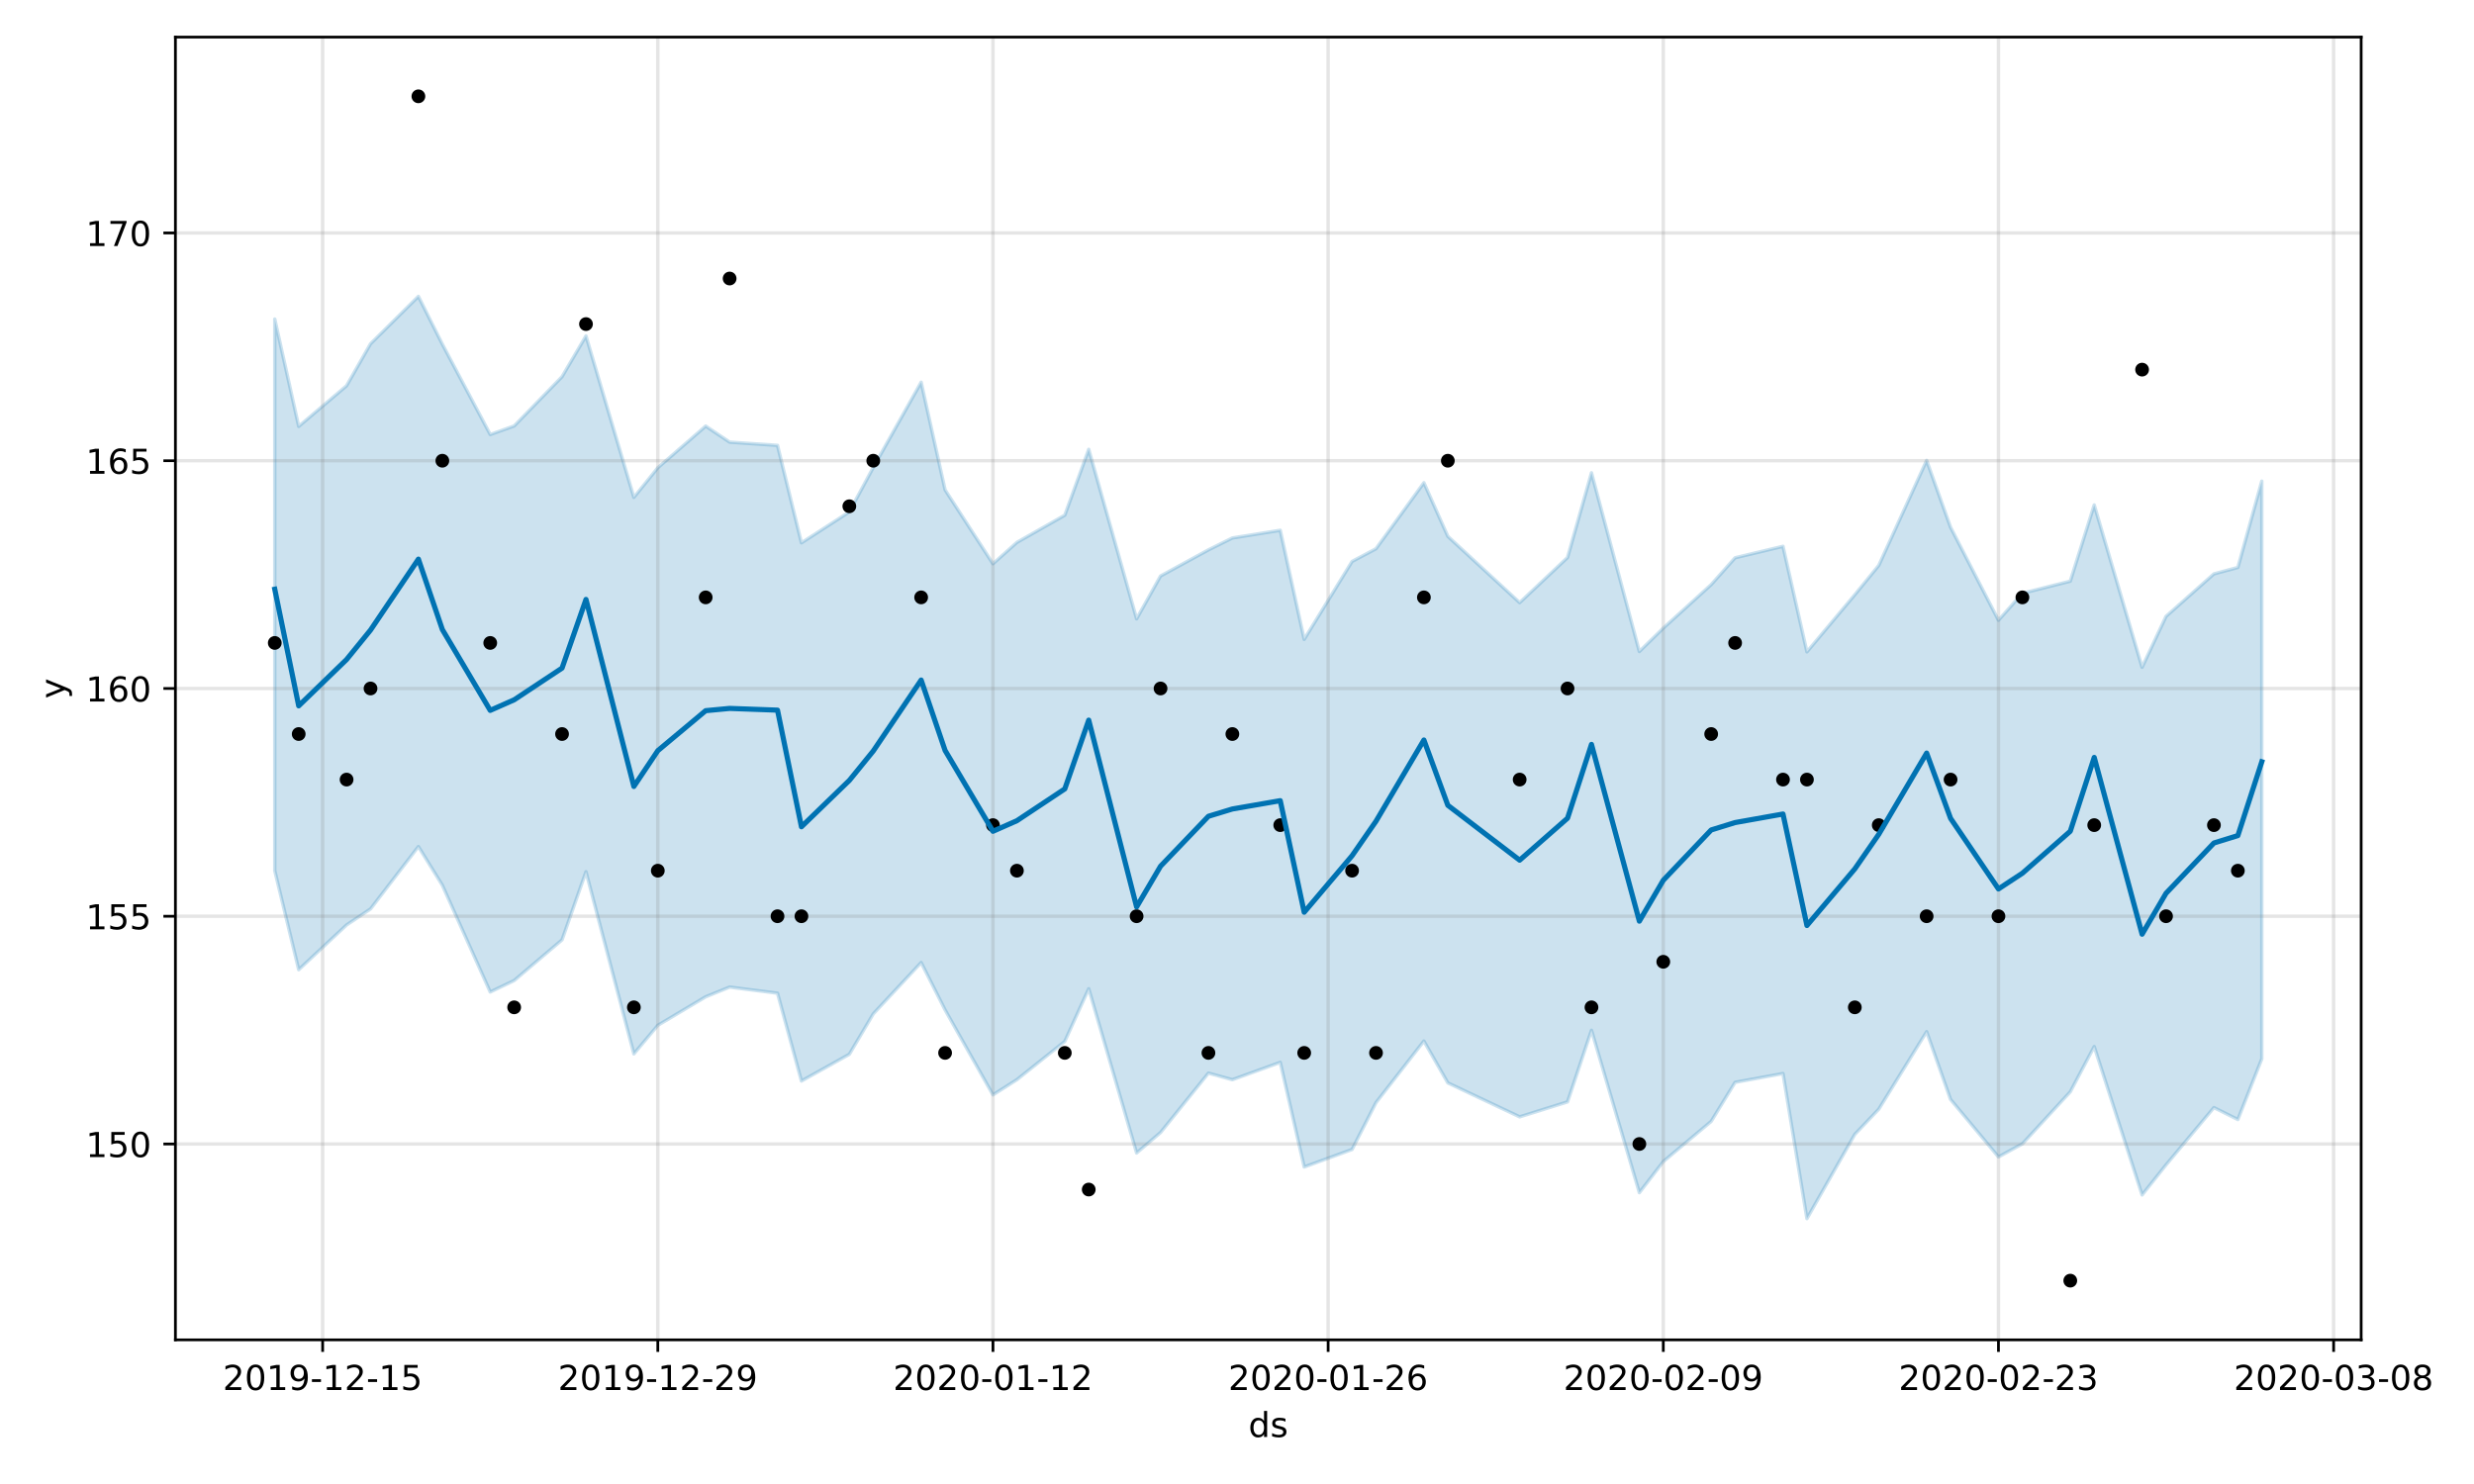 <?xml version="1.0" encoding="utf-8" standalone="no"?>
<!DOCTYPE svg PUBLIC "-//W3C//DTD SVG 1.1//EN"
  "http://www.w3.org/Graphics/SVG/1.1/DTD/svg11.dtd">
<!-- Created with matplotlib (https://matplotlib.org/) -->
<svg height="432pt" version="1.1" viewBox="0 0 720 432" width="720pt" xmlns="http://www.w3.org/2000/svg" xmlns:xlink="http://www.w3.org/1999/xlink">
 <defs>
  <style type="text/css">
*{stroke-linecap:butt;stroke-linejoin:round;}
  </style>
 </defs>
 <g id="figure_1">
  <g id="patch_1">
   <path d="M 0 432 
L 720 432 
L 720 0 
L 0 0 
z
" style="fill:#ffffff;"/>
  </g>
  <g id="axes_1">
   <g id="patch_2">
    <path d="M 51.05 390.04 
L 687.158 390.04 
L 687.158 10.8 
L 51.05 10.8 
z
" style="fill:#ffffff;"/>
   </g>
   <g id="PolyCollection_1">
    <defs>
     <path d="M 79.964 -339.118 
L 79.964 -178.536 
L 86.931 -149.714 
L 100.866 -162.741 
L 107.833 -167.409 
L 121.767 -185.56 
L 128.735 -174.302 
L 142.669 -143.223 
L 149.636 -146.562 
L 163.571 -158.403 
L 170.538 -178.227 
L 184.473 -125.212 
L 191.44 -133.525 
L 205.374 -141.829 
L 212.341 -144.65 
L 226.276 -142.874 
L 233.243 -117.312 
L 247.178 -125.096 
L 254.145 -136.855 
L 268.079 -151.795 
L 275.047 -138.005 
L 288.981 -113.273 
L 295.948 -117.701 
L 309.883 -128.842 
L 316.85 -144.177 
L 330.784 -96.368 
L 337.752 -102.323 
L 351.686 -119.608 
L 358.653 -117.694 
L 372.588 -122.745 
L 379.555 -92.285 
L 393.49 -97.385 
L 400.457 -111.025 
L 414.391 -128.943 
L 421.358 -116.763 
L 442.26 -106.88 
L 456.195 -111.239 
L 463.162 -132.086 
L 477.096 -84.806 
L 484.064 -93.855 
L 497.998 -105.56 
L 504.965 -116.93 
L 518.9 -119.483 
L 525.867 -77.256 
L 539.801 -101.783 
L 546.769 -109.109 
L 560.703 -131.674 
L 567.67 -111.941 
L 581.605 -95.217 
L 588.572 -99.025 
L 602.507 -114.167 
L 609.474 -127.338 
L 623.408 -84.144 
L 630.376 -92.905 
L 644.31 -109.575 
L 651.277 -106.097 
L 658.244 -123.765 
L 658.244 -291.935 
L 658.244 -291.935 
L 651.277 -266.814 
L 644.31 -264.942 
L 630.376 -252.581 
L 623.408 -237.753 
L 609.474 -285.003 
L 602.507 -262.822 
L 588.572 -259.303 
L 581.605 -251.436 
L 567.67 -278.5 
L 560.703 -297.966 
L 546.769 -267.397 
L 539.801 -258.872 
L 525.867 -242.243 
L 518.9 -272.969 
L 504.965 -269.634 
L 497.998 -261.817 
L 484.064 -249.155 
L 477.096 -242.341 
L 463.162 -294.365 
L 456.195 -269.709 
L 442.26 -256.573 
L 421.358 -275.873 
L 414.391 -291.48 
L 400.457 -272.267 
L 393.49 -268.564 
L 379.555 -245.877 
L 372.588 -277.633 
L 358.653 -275.395 
L 351.686 -271.932 
L 337.752 -264.325 
L 330.784 -251.854 
L 316.85 -301.194 
L 309.883 -282.025 
L 295.948 -274.107 
L 288.981 -267.878 
L 275.047 -289.398 
L 268.079 -320.73 
L 254.145 -295.924 
L 247.178 -282.995 
L 233.243 -273.975 
L 226.276 -302.347 
L 212.341 -303.295 
L 205.374 -307.963 
L 191.44 -295.829 
L 184.473 -287.209 
L 170.538 -334.211 
L 163.571 -322.35 
L 149.636 -308.004 
L 142.669 -305.515 
L 128.735 -331.802 
L 121.767 -345.719 
L 107.833 -331.923 
L 100.866 -319.715 
L 86.931 -307.882 
L 79.964 -339.118 
z
" id="md23baa7257" style="stroke:#0072b2;stroke-opacity:0.2;"/>
    </defs>
    <g clip-path="url(#p8f68dabfbd)">
     <use style="fill:#0072b2;fill-opacity:0.2;stroke:#0072b2;stroke-opacity:0.2;" x="0" xlink:href="#md23baa7257" y="432"/>
    </g>
   </g>
   <g id="matplotlib.axis_1">
    <g id="xtick_1">
     <g id="line2d_1">
      <path clip-path="url(#p8f68dabfbd)" d="M 93.898 390.04 
L 93.898 10.8 
" style="fill:none;stroke:#808080;stroke-linecap:square;stroke-opacity:0.2;"/>
     </g>
     <g id="line2d_2">
      <defs>
       <path d="M 0 0 
L 0 3.5 
" id="md1f75268a1" style="stroke:#000000;stroke-width:0.8;"/>
      </defs>
      <g>
       <use style="stroke:#000000;stroke-width:0.8;" x="93.898" xlink:href="#md1f75268a1" y="390.04"/>
      </g>
     </g>
     <g id="text_1">
      <!-- 2019-12-15 -->
      <defs>
       <path d="M 19.188 8.297 
L 53.609 8.297 
L 53.609 0 
L 7.328 0 
L 7.328 8.297 
Q 12.938 14.109 22.625 23.891 
Q 32.328 33.688 34.812 36.531 
Q 39.547 41.844 41.422 45.531 
Q 43.312 49.219 43.312 52.781 
Q 43.312 58.594 39.234 62.25 
Q 35.156 65.922 28.609 65.922 
Q 23.969 65.922 18.812 64.312 
Q 13.672 62.703 7.812 59.422 
L 7.812 69.391 
Q 13.766 71.781 18.938 73 
Q 24.125 74.219 28.422 74.219 
Q 39.75 74.219 46.484 68.547 
Q 53.219 62.891 53.219 53.422 
Q 53.219 48.922 51.531 44.891 
Q 49.859 40.875 45.406 35.406 
Q 44.188 33.984 37.641 27.219 
Q 31.109 20.453 19.188 8.297 
z
" id="DejaVuSans-50"/>
       <path d="M 31.781 66.406 
Q 24.172 66.406 20.328 58.906 
Q 16.5 51.422 16.5 36.375 
Q 16.5 21.391 20.328 13.891 
Q 24.172 6.391 31.781 6.391 
Q 39.453 6.391 43.281 13.891 
Q 47.125 21.391 47.125 36.375 
Q 47.125 51.422 43.281 58.906 
Q 39.453 66.406 31.781 66.406 
z
M 31.781 74.219 
Q 44.047 74.219 50.516 64.516 
Q 56.984 54.828 56.984 36.375 
Q 56.984 17.969 50.516 8.266 
Q 44.047 -1.422 31.781 -1.422 
Q 19.531 -1.422 13.062 8.266 
Q 6.594 17.969 6.594 36.375 
Q 6.594 54.828 13.062 64.516 
Q 19.531 74.219 31.781 74.219 
z
" id="DejaVuSans-48"/>
       <path d="M 12.406 8.297 
L 28.516 8.297 
L 28.516 63.922 
L 10.984 60.406 
L 10.984 69.391 
L 28.422 72.906 
L 38.281 72.906 
L 38.281 8.297 
L 54.391 8.297 
L 54.391 0 
L 12.406 0 
z
" id="DejaVuSans-49"/>
       <path d="M 10.984 1.516 
L 10.984 10.5 
Q 14.703 8.734 18.5 7.812 
Q 22.312 6.891 25.984 6.891 
Q 35.75 6.891 40.891 13.453 
Q 46.047 20.016 46.781 33.406 
Q 43.953 29.203 39.594 26.953 
Q 35.25 24.703 29.984 24.703 
Q 19.047 24.703 12.672 31.312 
Q 6.297 37.938 6.297 49.422 
Q 6.297 60.641 12.938 67.422 
Q 19.578 74.219 30.609 74.219 
Q 43.266 74.219 49.922 64.516 
Q 56.594 54.828 56.594 36.375 
Q 56.594 19.141 48.406 8.859 
Q 40.234 -1.422 26.422 -1.422 
Q 22.703 -1.422 18.891 -0.688 
Q 15.094 0.047 10.984 1.516 
z
M 30.609 32.422 
Q 37.25 32.422 41.125 36.953 
Q 45.016 41.5 45.016 49.422 
Q 45.016 57.281 41.125 61.844 
Q 37.25 66.406 30.609 66.406 
Q 23.969 66.406 20.094 61.844 
Q 16.219 57.281 16.219 49.422 
Q 16.219 41.5 20.094 36.953 
Q 23.969 32.422 30.609 32.422 
z
" id="DejaVuSans-57"/>
       <path d="M 4.891 31.391 
L 31.203 31.391 
L 31.203 23.391 
L 4.891 23.391 
z
" id="DejaVuSans-45"/>
       <path d="M 10.797 72.906 
L 49.516 72.906 
L 49.516 64.594 
L 19.828 64.594 
L 19.828 46.734 
Q 21.969 47.469 24.109 47.828 
Q 26.266 48.188 28.422 48.188 
Q 40.625 48.188 47.75 41.5 
Q 54.891 34.812 54.891 23.391 
Q 54.891 11.625 47.562 5.094 
Q 40.234 -1.422 26.906 -1.422 
Q 22.312 -1.422 17.547 -0.641 
Q 12.797 0.141 7.719 1.703 
L 7.719 11.625 
Q 12.109 9.234 16.797 8.062 
Q 21.484 6.891 26.703 6.891 
Q 35.156 6.891 40.078 11.328 
Q 45.016 15.766 45.016 23.391 
Q 45.016 31 40.078 35.438 
Q 35.156 39.891 26.703 39.891 
Q 22.75 39.891 18.812 39.016 
Q 14.891 38.141 10.797 36.281 
z
" id="DejaVuSans-53"/>
      </defs>
      <g transform="translate(64.841 404.638)scale(0.1 -0.1)">
       <use xlink:href="#DejaVuSans-50"/>
       <use x="63.623" xlink:href="#DejaVuSans-48"/>
       <use x="127.246" xlink:href="#DejaVuSans-49"/>
       <use x="190.869" xlink:href="#DejaVuSans-57"/>
       <use x="254.492" xlink:href="#DejaVuSans-45"/>
       <use x="290.576" xlink:href="#DejaVuSans-49"/>
       <use x="354.199" xlink:href="#DejaVuSans-50"/>
       <use x="417.822" xlink:href="#DejaVuSans-45"/>
       <use x="453.906" xlink:href="#DejaVuSans-49"/>
       <use x="517.529" xlink:href="#DejaVuSans-53"/>
      </g>
     </g>
    </g>
    <g id="xtick_2">
     <g id="line2d_3">
      <path clip-path="url(#p8f68dabfbd)" d="M 191.44 390.04 
L 191.44 10.8 
" style="fill:none;stroke:#808080;stroke-linecap:square;stroke-opacity:0.2;"/>
     </g>
     <g id="line2d_4">
      <g>
       <use style="stroke:#000000;stroke-width:0.8;" x="191.44" xlink:href="#md1f75268a1" y="390.04"/>
      </g>
     </g>
     <g id="text_2">
      <!-- 2019-12-29 -->
      <g transform="translate(162.382 404.638)scale(0.1 -0.1)">
       <use xlink:href="#DejaVuSans-50"/>
       <use x="63.623" xlink:href="#DejaVuSans-48"/>
       <use x="127.246" xlink:href="#DejaVuSans-49"/>
       <use x="190.869" xlink:href="#DejaVuSans-57"/>
       <use x="254.492" xlink:href="#DejaVuSans-45"/>
       <use x="290.576" xlink:href="#DejaVuSans-49"/>
       <use x="354.199" xlink:href="#DejaVuSans-50"/>
       <use x="417.822" xlink:href="#DejaVuSans-45"/>
       <use x="453.906" xlink:href="#DejaVuSans-50"/>
       <use x="517.529" xlink:href="#DejaVuSans-57"/>
      </g>
     </g>
    </g>
    <g id="xtick_3">
     <g id="line2d_5">
      <path clip-path="url(#p8f68dabfbd)" d="M 288.981 390.04 
L 288.981 10.8 
" style="fill:none;stroke:#808080;stroke-linecap:square;stroke-opacity:0.2;"/>
     </g>
     <g id="line2d_6">
      <g>
       <use style="stroke:#000000;stroke-width:0.8;" x="288.981" xlink:href="#md1f75268a1" y="390.04"/>
      </g>
     </g>
     <g id="text_3">
      <!-- 2020-01-12 -->
      <g transform="translate(259.923 404.638)scale(0.1 -0.1)">
       <use xlink:href="#DejaVuSans-50"/>
       <use x="63.623" xlink:href="#DejaVuSans-48"/>
       <use x="127.246" xlink:href="#DejaVuSans-50"/>
       <use x="190.869" xlink:href="#DejaVuSans-48"/>
       <use x="254.492" xlink:href="#DejaVuSans-45"/>
       <use x="290.576" xlink:href="#DejaVuSans-48"/>
       <use x="354.199" xlink:href="#DejaVuSans-49"/>
       <use x="417.822" xlink:href="#DejaVuSans-45"/>
       <use x="453.906" xlink:href="#DejaVuSans-49"/>
       <use x="517.529" xlink:href="#DejaVuSans-50"/>
      </g>
     </g>
    </g>
    <g id="xtick_4">
     <g id="line2d_7">
      <path clip-path="url(#p8f68dabfbd)" d="M 386.522 390.04 
L 386.522 10.8 
" style="fill:none;stroke:#808080;stroke-linecap:square;stroke-opacity:0.2;"/>
     </g>
     <g id="line2d_8">
      <g>
       <use style="stroke:#000000;stroke-width:0.8;" x="386.522" xlink:href="#md1f75268a1" y="390.04"/>
      </g>
     </g>
     <g id="text_4">
      <!-- 2020-01-26 -->
      <defs>
       <path d="M 33.016 40.375 
Q 26.375 40.375 22.484 35.828 
Q 18.609 31.297 18.609 23.391 
Q 18.609 15.531 22.484 10.953 
Q 26.375 6.391 33.016 6.391 
Q 39.656 6.391 43.531 10.953 
Q 47.406 15.531 47.406 23.391 
Q 47.406 31.297 43.531 35.828 
Q 39.656 40.375 33.016 40.375 
z
M 52.594 71.297 
L 52.594 62.312 
Q 48.875 64.062 45.094 64.984 
Q 41.312 65.922 37.594 65.922 
Q 27.828 65.922 22.672 59.328 
Q 17.531 52.734 16.797 39.406 
Q 19.672 43.656 24.016 45.922 
Q 28.375 48.188 33.594 48.188 
Q 44.578 48.188 50.953 41.516 
Q 57.328 34.859 57.328 23.391 
Q 57.328 12.156 50.688 5.359 
Q 44.047 -1.422 33.016 -1.422 
Q 20.359 -1.422 13.672 8.266 
Q 6.984 17.969 6.984 36.375 
Q 6.984 53.656 15.188 63.938 
Q 23.391 74.219 37.203 74.219 
Q 40.922 74.219 44.703 73.484 
Q 48.484 72.75 52.594 71.297 
z
" id="DejaVuSans-54"/>
      </defs>
      <g transform="translate(357.465 404.638)scale(0.1 -0.1)">
       <use xlink:href="#DejaVuSans-50"/>
       <use x="63.623" xlink:href="#DejaVuSans-48"/>
       <use x="127.246" xlink:href="#DejaVuSans-50"/>
       <use x="190.869" xlink:href="#DejaVuSans-48"/>
       <use x="254.492" xlink:href="#DejaVuSans-45"/>
       <use x="290.576" xlink:href="#DejaVuSans-48"/>
       <use x="354.199" xlink:href="#DejaVuSans-49"/>
       <use x="417.822" xlink:href="#DejaVuSans-45"/>
       <use x="453.906" xlink:href="#DejaVuSans-50"/>
       <use x="517.529" xlink:href="#DejaVuSans-54"/>
      </g>
     </g>
    </g>
    <g id="xtick_5">
     <g id="line2d_9">
      <path clip-path="url(#p8f68dabfbd)" d="M 484.064 390.04 
L 484.064 10.8 
" style="fill:none;stroke:#808080;stroke-linecap:square;stroke-opacity:0.2;"/>
     </g>
     <g id="line2d_10">
      <g>
       <use style="stroke:#000000;stroke-width:0.8;" x="484.064" xlink:href="#md1f75268a1" y="390.04"/>
      </g>
     </g>
     <g id="text_5">
      <!-- 2020-02-09 -->
      <g transform="translate(455.006 404.638)scale(0.1 -0.1)">
       <use xlink:href="#DejaVuSans-50"/>
       <use x="63.623" xlink:href="#DejaVuSans-48"/>
       <use x="127.246" xlink:href="#DejaVuSans-50"/>
       <use x="190.869" xlink:href="#DejaVuSans-48"/>
       <use x="254.492" xlink:href="#DejaVuSans-45"/>
       <use x="290.576" xlink:href="#DejaVuSans-48"/>
       <use x="354.199" xlink:href="#DejaVuSans-50"/>
       <use x="417.822" xlink:href="#DejaVuSans-45"/>
       <use x="453.906" xlink:href="#DejaVuSans-48"/>
       <use x="517.529" xlink:href="#DejaVuSans-57"/>
      </g>
     </g>
    </g>
    <g id="xtick_6">
     <g id="line2d_11">
      <path clip-path="url(#p8f68dabfbd)" d="M 581.605 390.04 
L 581.605 10.8 
" style="fill:none;stroke:#808080;stroke-linecap:square;stroke-opacity:0.2;"/>
     </g>
     <g id="line2d_12">
      <g>
       <use style="stroke:#000000;stroke-width:0.8;" x="581.605" xlink:href="#md1f75268a1" y="390.04"/>
      </g>
     </g>
     <g id="text_6">
      <!-- 2020-02-23 -->
      <defs>
       <path d="M 40.578 39.312 
Q 47.656 37.797 51.625 33 
Q 55.609 28.219 55.609 21.188 
Q 55.609 10.406 48.188 4.484 
Q 40.766 -1.422 27.094 -1.422 
Q 22.516 -1.422 17.656 -0.516 
Q 12.797 0.391 7.625 2.203 
L 7.625 11.719 
Q 11.719 9.328 16.594 8.109 
Q 21.484 6.891 26.812 6.891 
Q 36.078 6.891 40.938 10.547 
Q 45.797 14.203 45.797 21.188 
Q 45.797 27.641 41.281 31.266 
Q 36.766 34.906 28.719 34.906 
L 20.219 34.906 
L 20.219 43.016 
L 29.109 43.016 
Q 36.375 43.016 40.234 45.922 
Q 44.094 48.828 44.094 54.297 
Q 44.094 59.906 40.109 62.906 
Q 36.141 65.922 28.719 65.922 
Q 24.656 65.922 20.016 65.031 
Q 15.375 64.156 9.812 62.312 
L 9.812 71.094 
Q 15.438 72.656 20.344 73.438 
Q 25.25 74.219 29.594 74.219 
Q 40.828 74.219 47.359 69.109 
Q 53.906 64.016 53.906 55.328 
Q 53.906 49.266 50.438 45.094 
Q 46.969 40.922 40.578 39.312 
z
" id="DejaVuSans-51"/>
      </defs>
      <g transform="translate(552.547 404.638)scale(0.1 -0.1)">
       <use xlink:href="#DejaVuSans-50"/>
       <use x="63.623" xlink:href="#DejaVuSans-48"/>
       <use x="127.246" xlink:href="#DejaVuSans-50"/>
       <use x="190.869" xlink:href="#DejaVuSans-48"/>
       <use x="254.492" xlink:href="#DejaVuSans-45"/>
       <use x="290.576" xlink:href="#DejaVuSans-48"/>
       <use x="354.199" xlink:href="#DejaVuSans-50"/>
       <use x="417.822" xlink:href="#DejaVuSans-45"/>
       <use x="453.906" xlink:href="#DejaVuSans-50"/>
       <use x="517.529" xlink:href="#DejaVuSans-51"/>
      </g>
     </g>
    </g>
    <g id="xtick_7">
     <g id="line2d_13">
      <path clip-path="url(#p8f68dabfbd)" d="M 679.146 390.04 
L 679.146 10.8 
" style="fill:none;stroke:#808080;stroke-linecap:square;stroke-opacity:0.2;"/>
     </g>
     <g id="line2d_14">
      <g>
       <use style="stroke:#000000;stroke-width:0.8;" x="679.146" xlink:href="#md1f75268a1" y="390.04"/>
      </g>
     </g>
     <g id="text_7">
      <!-- 2020-03-08 -->
      <defs>
       <path d="M 31.781 34.625 
Q 24.75 34.625 20.719 30.859 
Q 16.703 27.094 16.703 20.516 
Q 16.703 13.922 20.719 10.156 
Q 24.75 6.391 31.781 6.391 
Q 38.812 6.391 42.859 10.172 
Q 46.922 13.969 46.922 20.516 
Q 46.922 27.094 42.891 30.859 
Q 38.875 34.625 31.781 34.625 
z
M 21.922 38.812 
Q 15.578 40.375 12.031 44.719 
Q 8.5 49.078 8.5 55.328 
Q 8.5 64.062 14.719 69.141 
Q 20.953 74.219 31.781 74.219 
Q 42.672 74.219 48.875 69.141 
Q 55.078 64.062 55.078 55.328 
Q 55.078 49.078 51.531 44.719 
Q 48 40.375 41.703 38.812 
Q 48.828 37.156 52.797 32.312 
Q 56.781 27.484 56.781 20.516 
Q 56.781 9.906 50.312 4.234 
Q 43.844 -1.422 31.781 -1.422 
Q 19.734 -1.422 13.25 4.234 
Q 6.781 9.906 6.781 20.516 
Q 6.781 27.484 10.781 32.312 
Q 14.797 37.156 21.922 38.812 
z
M 18.312 54.391 
Q 18.312 48.734 21.844 45.562 
Q 25.391 42.391 31.781 42.391 
Q 38.141 42.391 41.719 45.562 
Q 45.312 48.734 45.312 54.391 
Q 45.312 60.062 41.719 63.234 
Q 38.141 66.406 31.781 66.406 
Q 25.391 66.406 21.844 63.234 
Q 18.312 60.062 18.312 54.391 
z
" id="DejaVuSans-56"/>
      </defs>
      <g transform="translate(650.088 404.638)scale(0.1 -0.1)">
       <use xlink:href="#DejaVuSans-50"/>
       <use x="63.623" xlink:href="#DejaVuSans-48"/>
       <use x="127.246" xlink:href="#DejaVuSans-50"/>
       <use x="190.869" xlink:href="#DejaVuSans-48"/>
       <use x="254.492" xlink:href="#DejaVuSans-45"/>
       <use x="290.576" xlink:href="#DejaVuSans-48"/>
       <use x="354.199" xlink:href="#DejaVuSans-51"/>
       <use x="417.822" xlink:href="#DejaVuSans-45"/>
       <use x="453.906" xlink:href="#DejaVuSans-48"/>
       <use x="517.529" xlink:href="#DejaVuSans-56"/>
      </g>
     </g>
    </g>
    <g id="text_8">
     <!-- ds -->
     <defs>
      <path d="M 45.406 46.391 
L 45.406 75.984 
L 54.391 75.984 
L 54.391 0 
L 45.406 0 
L 45.406 8.203 
Q 42.578 3.328 38.25 0.953 
Q 33.938 -1.422 27.875 -1.422 
Q 17.969 -1.422 11.734 6.484 
Q 5.516 14.406 5.516 27.297 
Q 5.516 40.188 11.734 48.094 
Q 17.969 56 27.875 56 
Q 33.938 56 38.25 53.625 
Q 42.578 51.266 45.406 46.391 
z
M 14.797 27.297 
Q 14.797 17.391 18.875 11.75 
Q 22.953 6.109 30.078 6.109 
Q 37.203 6.109 41.297 11.75 
Q 45.406 17.391 45.406 27.297 
Q 45.406 37.203 41.297 42.844 
Q 37.203 48.484 30.078 48.484 
Q 22.953 48.484 18.875 42.844 
Q 14.797 37.203 14.797 27.297 
z
" id="DejaVuSans-100"/>
      <path d="M 44.281 53.078 
L 44.281 44.578 
Q 40.484 46.531 36.375 47.5 
Q 32.281 48.484 27.875 48.484 
Q 21.188 48.484 17.844 46.438 
Q 14.5 44.391 14.5 40.281 
Q 14.5 37.156 16.891 35.375 
Q 19.281 33.594 26.516 31.984 
L 29.594 31.297 
Q 39.156 29.25 43.188 25.516 
Q 47.219 21.781 47.219 15.094 
Q 47.219 7.469 41.188 3.016 
Q 35.156 -1.422 24.609 -1.422 
Q 20.219 -1.422 15.453 -0.562 
Q 10.688 0.297 5.422 2 
L 5.422 11.281 
Q 10.406 8.688 15.234 7.391 
Q 20.062 6.109 24.812 6.109 
Q 31.156 6.109 34.562 8.281 
Q 37.984 10.453 37.984 14.406 
Q 37.984 18.062 35.516 20.016 
Q 33.062 21.969 24.703 23.781 
L 21.578 24.516 
Q 13.234 26.266 9.516 29.906 
Q 5.812 33.547 5.812 39.891 
Q 5.812 47.609 11.281 51.797 
Q 16.75 56 26.812 56 
Q 31.781 56 36.172 55.266 
Q 40.578 54.547 44.281 53.078 
z
" id="DejaVuSans-115"/>
     </defs>
     <g transform="translate(363.325 418.317)scale(0.1 -0.1)">
      <use xlink:href="#DejaVuSans-100"/>
      <use x="63.477" xlink:href="#DejaVuSans-115"/>
     </g>
    </g>
   </g>
   <g id="matplotlib.axis_2">
    <g id="ytick_1">
     <g id="line2d_15">
      <path clip-path="url(#p8f68dabfbd)" d="M 51.05 333.021 
L 687.158 333.021 
" style="fill:none;stroke:#808080;stroke-linecap:square;stroke-opacity:0.2;"/>
     </g>
     <g id="line2d_16">
      <defs>
       <path d="M 0 0 
L -3.5 0 
" id="m489f7fad64" style="stroke:#000000;stroke-width:0.8;"/>
      </defs>
      <g>
       <use style="stroke:#000000;stroke-width:0.8;" x="51.05" xlink:href="#m489f7fad64" y="333.021"/>
      </g>
     </g>
     <g id="text_9">
      <!-- 150 -->
      <g transform="translate(24.962 336.821)scale(0.1 -0.1)">
       <use xlink:href="#DejaVuSans-49"/>
       <use x="63.623" xlink:href="#DejaVuSans-53"/>
       <use x="127.246" xlink:href="#DejaVuSans-48"/>
      </g>
     </g>
    </g>
    <g id="ytick_2">
     <g id="line2d_17">
      <path clip-path="url(#p8f68dabfbd)" d="M 51.05 266.721 
L 687.158 266.721 
" style="fill:none;stroke:#808080;stroke-linecap:square;stroke-opacity:0.2;"/>
     </g>
     <g id="line2d_18">
      <g>
       <use style="stroke:#000000;stroke-width:0.8;" x="51.05" xlink:href="#m489f7fad64" y="266.721"/>
      </g>
     </g>
     <g id="text_10">
      <!-- 155 -->
      <g transform="translate(24.962 270.52)scale(0.1 -0.1)">
       <use xlink:href="#DejaVuSans-49"/>
       <use x="63.623" xlink:href="#DejaVuSans-53"/>
       <use x="127.246" xlink:href="#DejaVuSans-53"/>
      </g>
     </g>
    </g>
    <g id="ytick_3">
     <g id="line2d_19">
      <path clip-path="url(#p8f68dabfbd)" d="M 51.05 200.42 
L 687.158 200.42 
" style="fill:none;stroke:#808080;stroke-linecap:square;stroke-opacity:0.2;"/>
     </g>
     <g id="line2d_20">
      <g>
       <use style="stroke:#000000;stroke-width:0.8;" x="51.05" xlink:href="#m489f7fad64" y="200.42"/>
      </g>
     </g>
     <g id="text_11">
      <!-- 160 -->
      <g transform="translate(24.962 204.219)scale(0.1 -0.1)">
       <use xlink:href="#DejaVuSans-49"/>
       <use x="63.623" xlink:href="#DejaVuSans-54"/>
       <use x="127.246" xlink:href="#DejaVuSans-48"/>
      </g>
     </g>
    </g>
    <g id="ytick_4">
     <g id="line2d_21">
      <path clip-path="url(#p8f68dabfbd)" d="M 51.05 134.119 
L 687.158 134.119 
" style="fill:none;stroke:#808080;stroke-linecap:square;stroke-opacity:0.2;"/>
     </g>
     <g id="line2d_22">
      <g>
       <use style="stroke:#000000;stroke-width:0.8;" x="51.05" xlink:href="#m489f7fad64" y="134.119"/>
      </g>
     </g>
     <g id="text_12">
      <!-- 165 -->
      <g transform="translate(24.962 137.919)scale(0.1 -0.1)">
       <use xlink:href="#DejaVuSans-49"/>
       <use x="63.623" xlink:href="#DejaVuSans-54"/>
       <use x="127.246" xlink:href="#DejaVuSans-53"/>
      </g>
     </g>
    </g>
    <g id="ytick_5">
     <g id="line2d_23">
      <path clip-path="url(#p8f68dabfbd)" d="M 51.05 67.819 
L 687.158 67.819 
" style="fill:none;stroke:#808080;stroke-linecap:square;stroke-opacity:0.2;"/>
     </g>
     <g id="line2d_24">
      <g>
       <use style="stroke:#000000;stroke-width:0.8;" x="51.05" xlink:href="#m489f7fad64" y="67.819"/>
      </g>
     </g>
     <g id="text_13">
      <!-- 170 -->
      <defs>
       <path d="M 8.203 72.906 
L 55.078 72.906 
L 55.078 68.703 
L 28.609 0 
L 18.312 0 
L 43.219 64.594 
L 8.203 64.594 
z
" id="DejaVuSans-55"/>
      </defs>
      <g transform="translate(24.962 71.618)scale(0.1 -0.1)">
       <use xlink:href="#DejaVuSans-49"/>
       <use x="63.623" xlink:href="#DejaVuSans-55"/>
       <use x="127.246" xlink:href="#DejaVuSans-48"/>
      </g>
     </g>
    </g>
    <g id="text_14">
     <!-- y -->
     <defs>
      <path d="M 32.172 -5.078 
Q 28.375 -14.844 24.75 -17.812 
Q 21.141 -20.797 15.094 -20.797 
L 7.906 -20.797 
L 7.906 -13.281 
L 13.188 -13.281 
Q 16.891 -13.281 18.938 -11.516 
Q 21 -9.766 23.484 -3.219 
L 25.094 0.875 
L 2.984 54.688 
L 12.5 54.688 
L 29.594 11.922 
L 46.688 54.688 
L 56.203 54.688 
z
" id="DejaVuSans-121"/>
     </defs>
     <g transform="translate(18.883 203.379)rotate(-90)scale(0.1 -0.1)">
      <use xlink:href="#DejaVuSans-121"/>
     </g>
    </g>
   </g>
   <g id="line2d_25">
    <defs>
     <path d="M 0 1.5 
C 0.398 1.5 0.779 1.342 1.061 1.061 
C 1.342 0.779 1.5 0.398 1.5 0 
C 1.5 -0.398 1.342 -0.779 1.061 -1.061 
C 0.779 -1.342 0.398 -1.5 0 -1.5 
C -0.398 -1.5 -0.779 -1.342 -1.061 -1.061 
C -1.342 -0.779 -1.5 -0.398 -1.5 0 
C -1.5 0.398 -1.342 0.779 -1.061 1.061 
C -0.779 1.342 -0.398 1.5 0 1.5 
z
" id="m1a8beac7a4" style="stroke:#000000;"/>
    </defs>
    <g clip-path="url(#p8f68dabfbd)">
     <use style="stroke:#000000;" x="79.964" xlink:href="#m1a8beac7a4" y="187.16"/>
     <use style="stroke:#000000;" x="86.931" xlink:href="#m1a8beac7a4" y="213.68"/>
     <use style="stroke:#000000;" x="100.866" xlink:href="#m1a8beac7a4" y="226.94"/>
     <use style="stroke:#000000;" x="107.833" xlink:href="#m1a8beac7a4" y="200.42"/>
     <use style="stroke:#000000;" x="121.767" xlink:href="#m1a8beac7a4" y="28.038"/>
     <use style="stroke:#000000;" x="128.735" xlink:href="#m1a8beac7a4" y="134.119"/>
     <use style="stroke:#000000;" x="142.669" xlink:href="#m1a8beac7a4" y="187.16"/>
     <use style="stroke:#000000;" x="149.636" xlink:href="#m1a8beac7a4" y="293.241"/>
     <use style="stroke:#000000;" x="163.571" xlink:href="#m1a8beac7a4" y="213.68"/>
     <use style="stroke:#000000;" x="170.538" xlink:href="#m1a8beac7a4" y="94.339"/>
     <use style="stroke:#000000;" x="184.473" xlink:href="#m1a8beac7a4" y="293.241"/>
     <use style="stroke:#000000;" x="191.44" xlink:href="#m1a8beac7a4" y="253.461"/>
     <use style="stroke:#000000;" x="205.374" xlink:href="#m1a8beac7a4" y="173.9"/>
     <use style="stroke:#000000;" x="212.341" xlink:href="#m1a8beac7a4" y="81.079"/>
     <use style="stroke:#000000;" x="226.276" xlink:href="#m1a8beac7a4" y="266.721"/>
     <use style="stroke:#000000;" x="233.243" xlink:href="#m1a8beac7a4" y="266.721"/>
     <use style="stroke:#000000;" x="247.178" xlink:href="#m1a8beac7a4" y="147.379"/>
     <use style="stroke:#000000;" x="254.145" xlink:href="#m1a8beac7a4" y="134.119"/>
     <use style="stroke:#000000;" x="268.079" xlink:href="#m1a8beac7a4" y="173.9"/>
     <use style="stroke:#000000;" x="275.047" xlink:href="#m1a8beac7a4" y="306.501"/>
     <use style="stroke:#000000;" x="288.981" xlink:href="#m1a8beac7a4" y="240.2"/>
     <use style="stroke:#000000;" x="295.948" xlink:href="#m1a8beac7a4" y="253.461"/>
     <use style="stroke:#000000;" x="309.883" xlink:href="#m1a8beac7a4" y="306.501"/>
     <use style="stroke:#000000;" x="316.85" xlink:href="#m1a8beac7a4" y="346.282"/>
     <use style="stroke:#000000;" x="330.784" xlink:href="#m1a8beac7a4" y="266.721"/>
     <use style="stroke:#000000;" x="337.752" xlink:href="#m1a8beac7a4" y="200.42"/>
     <use style="stroke:#000000;" x="351.686" xlink:href="#m1a8beac7a4" y="306.501"/>
     <use style="stroke:#000000;" x="358.653" xlink:href="#m1a8beac7a4" y="213.68"/>
     <use style="stroke:#000000;" x="372.588" xlink:href="#m1a8beac7a4" y="240.2"/>
     <use style="stroke:#000000;" x="379.555" xlink:href="#m1a8beac7a4" y="306.501"/>
     <use style="stroke:#000000;" x="393.49" xlink:href="#m1a8beac7a4" y="253.461"/>
     <use style="stroke:#000000;" x="400.457" xlink:href="#m1a8beac7a4" y="306.501"/>
     <use style="stroke:#000000;" x="414.391" xlink:href="#m1a8beac7a4" y="173.9"/>
     <use style="stroke:#000000;" x="421.358" xlink:href="#m1a8beac7a4" y="134.119"/>
     <use style="stroke:#000000;" x="442.26" xlink:href="#m1a8beac7a4" y="226.94"/>
     <use style="stroke:#000000;" x="456.195" xlink:href="#m1a8beac7a4" y="200.42"/>
     <use style="stroke:#000000;" x="463.162" xlink:href="#m1a8beac7a4" y="293.241"/>
     <use style="stroke:#000000;" x="477.096" xlink:href="#m1a8beac7a4" y="333.021"/>
     <use style="stroke:#000000;" x="484.064" xlink:href="#m1a8beac7a4" y="279.981"/>
     <use style="stroke:#000000;" x="497.998" xlink:href="#m1a8beac7a4" y="213.68"/>
     <use style="stroke:#000000;" x="504.965" xlink:href="#m1a8beac7a4" y="187.16"/>
     <use style="stroke:#000000;" x="518.9" xlink:href="#m1a8beac7a4" y="226.94"/>
     <use style="stroke:#000000;" x="525.867" xlink:href="#m1a8beac7a4" y="226.94"/>
     <use style="stroke:#000000;" x="539.801" xlink:href="#m1a8beac7a4" y="293.241"/>
     <use style="stroke:#000000;" x="546.769" xlink:href="#m1a8beac7a4" y="240.2"/>
     <use style="stroke:#000000;" x="560.703" xlink:href="#m1a8beac7a4" y="266.721"/>
     <use style="stroke:#000000;" x="567.67" xlink:href="#m1a8beac7a4" y="226.94"/>
     <use style="stroke:#000000;" x="581.605" xlink:href="#m1a8beac7a4" y="266.721"/>
     <use style="stroke:#000000;" x="588.572" xlink:href="#m1a8beac7a4" y="173.9"/>
     <use style="stroke:#000000;" x="602.507" xlink:href="#m1a8beac7a4" y="372.802"/>
     <use style="stroke:#000000;" x="609.474" xlink:href="#m1a8beac7a4" y="240.2"/>
     <use style="stroke:#000000;" x="623.408" xlink:href="#m1a8beac7a4" y="107.599"/>
     <use style="stroke:#000000;" x="630.376" xlink:href="#m1a8beac7a4" y="266.721"/>
     <use style="stroke:#000000;" x="644.31" xlink:href="#m1a8beac7a4" y="240.2"/>
     <use style="stroke:#000000;" x="651.277" xlink:href="#m1a8beac7a4" y="253.461"/>
    </g>
   </g>
   <g id="line2d_26">
    <path clip-path="url(#p8f68dabfbd)" d="M 79.964 171.528 
L 86.931 205.476 
L 100.866 191.984 
L 107.833 183.414 
L 121.767 162.766 
L 128.735 183.261 
L 142.669 206.795 
L 149.636 203.717 
L 163.571 194.489 
L 170.538 174.5 
L 184.473 228.943 
L 191.44 218.528 
L 205.374 206.881 
L 212.341 206.223 
L 226.276 206.728 
L 233.243 240.676 
L 247.178 227.184 
L 254.145 218.614 
L 268.079 197.966 
L 275.047 218.461 
L 288.981 241.992 
L 295.948 238.912 
L 309.883 229.656 
L 316.85 209.634 
L 330.784 264.011 
L 337.752 252.154 
L 351.686 237.621 
L 358.653 235.501 
L 372.588 233.081 
L 379.555 265.556 
L 393.49 249.105 
L 400.457 239.055 
L 414.391 215.421 
L 421.358 234.423 
L 442.26 250.398 
L 456.195 238.184 
L 463.162 216.701 
L 477.096 268.153 
L 484.064 256.243 
L 497.998 241.604 
L 504.965 239.45 
L 518.9 236.965 
L 525.867 269.417 
L 539.801 252.934 
L 546.769 242.869 
L 560.703 219.23 
L 567.67 238.229 
L 581.605 258.772 
L 588.572 254.199 
L 602.507 241.98 
L 609.474 220.495 
L 623.408 271.947 
L 630.376 260.037 
L 644.31 245.398 
L 651.277 243.245 
L 658.244 221.759 
" style="fill:none;stroke:#0072b2;stroke-linecap:square;stroke-width:1.5;"/>
   </g>
   <g id="patch_3">
    <path d="M 51.05 390.04 
L 51.05 10.8 
" style="fill:none;stroke:#000000;stroke-linecap:square;stroke-linejoin:miter;stroke-width:0.8;"/>
   </g>
   <g id="patch_4">
    <path d="M 687.158 390.04 
L 687.158 10.8 
" style="fill:none;stroke:#000000;stroke-linecap:square;stroke-linejoin:miter;stroke-width:0.8;"/>
   </g>
   <g id="patch_5">
    <path d="M 51.05 390.04 
L 687.158 390.04 
" style="fill:none;stroke:#000000;stroke-linecap:square;stroke-linejoin:miter;stroke-width:0.8;"/>
   </g>
   <g id="patch_6">
    <path d="M 51.05 10.8 
L 687.158 10.8 
" style="fill:none;stroke:#000000;stroke-linecap:square;stroke-linejoin:miter;stroke-width:0.8;"/>
   </g>
  </g>
 </g>
 <defs>
  <clipPath id="p8f68dabfbd">
   <rect height="379.24" width="636.108" x="51.05" y="10.8"/>
  </clipPath>
 </defs>
</svg>
